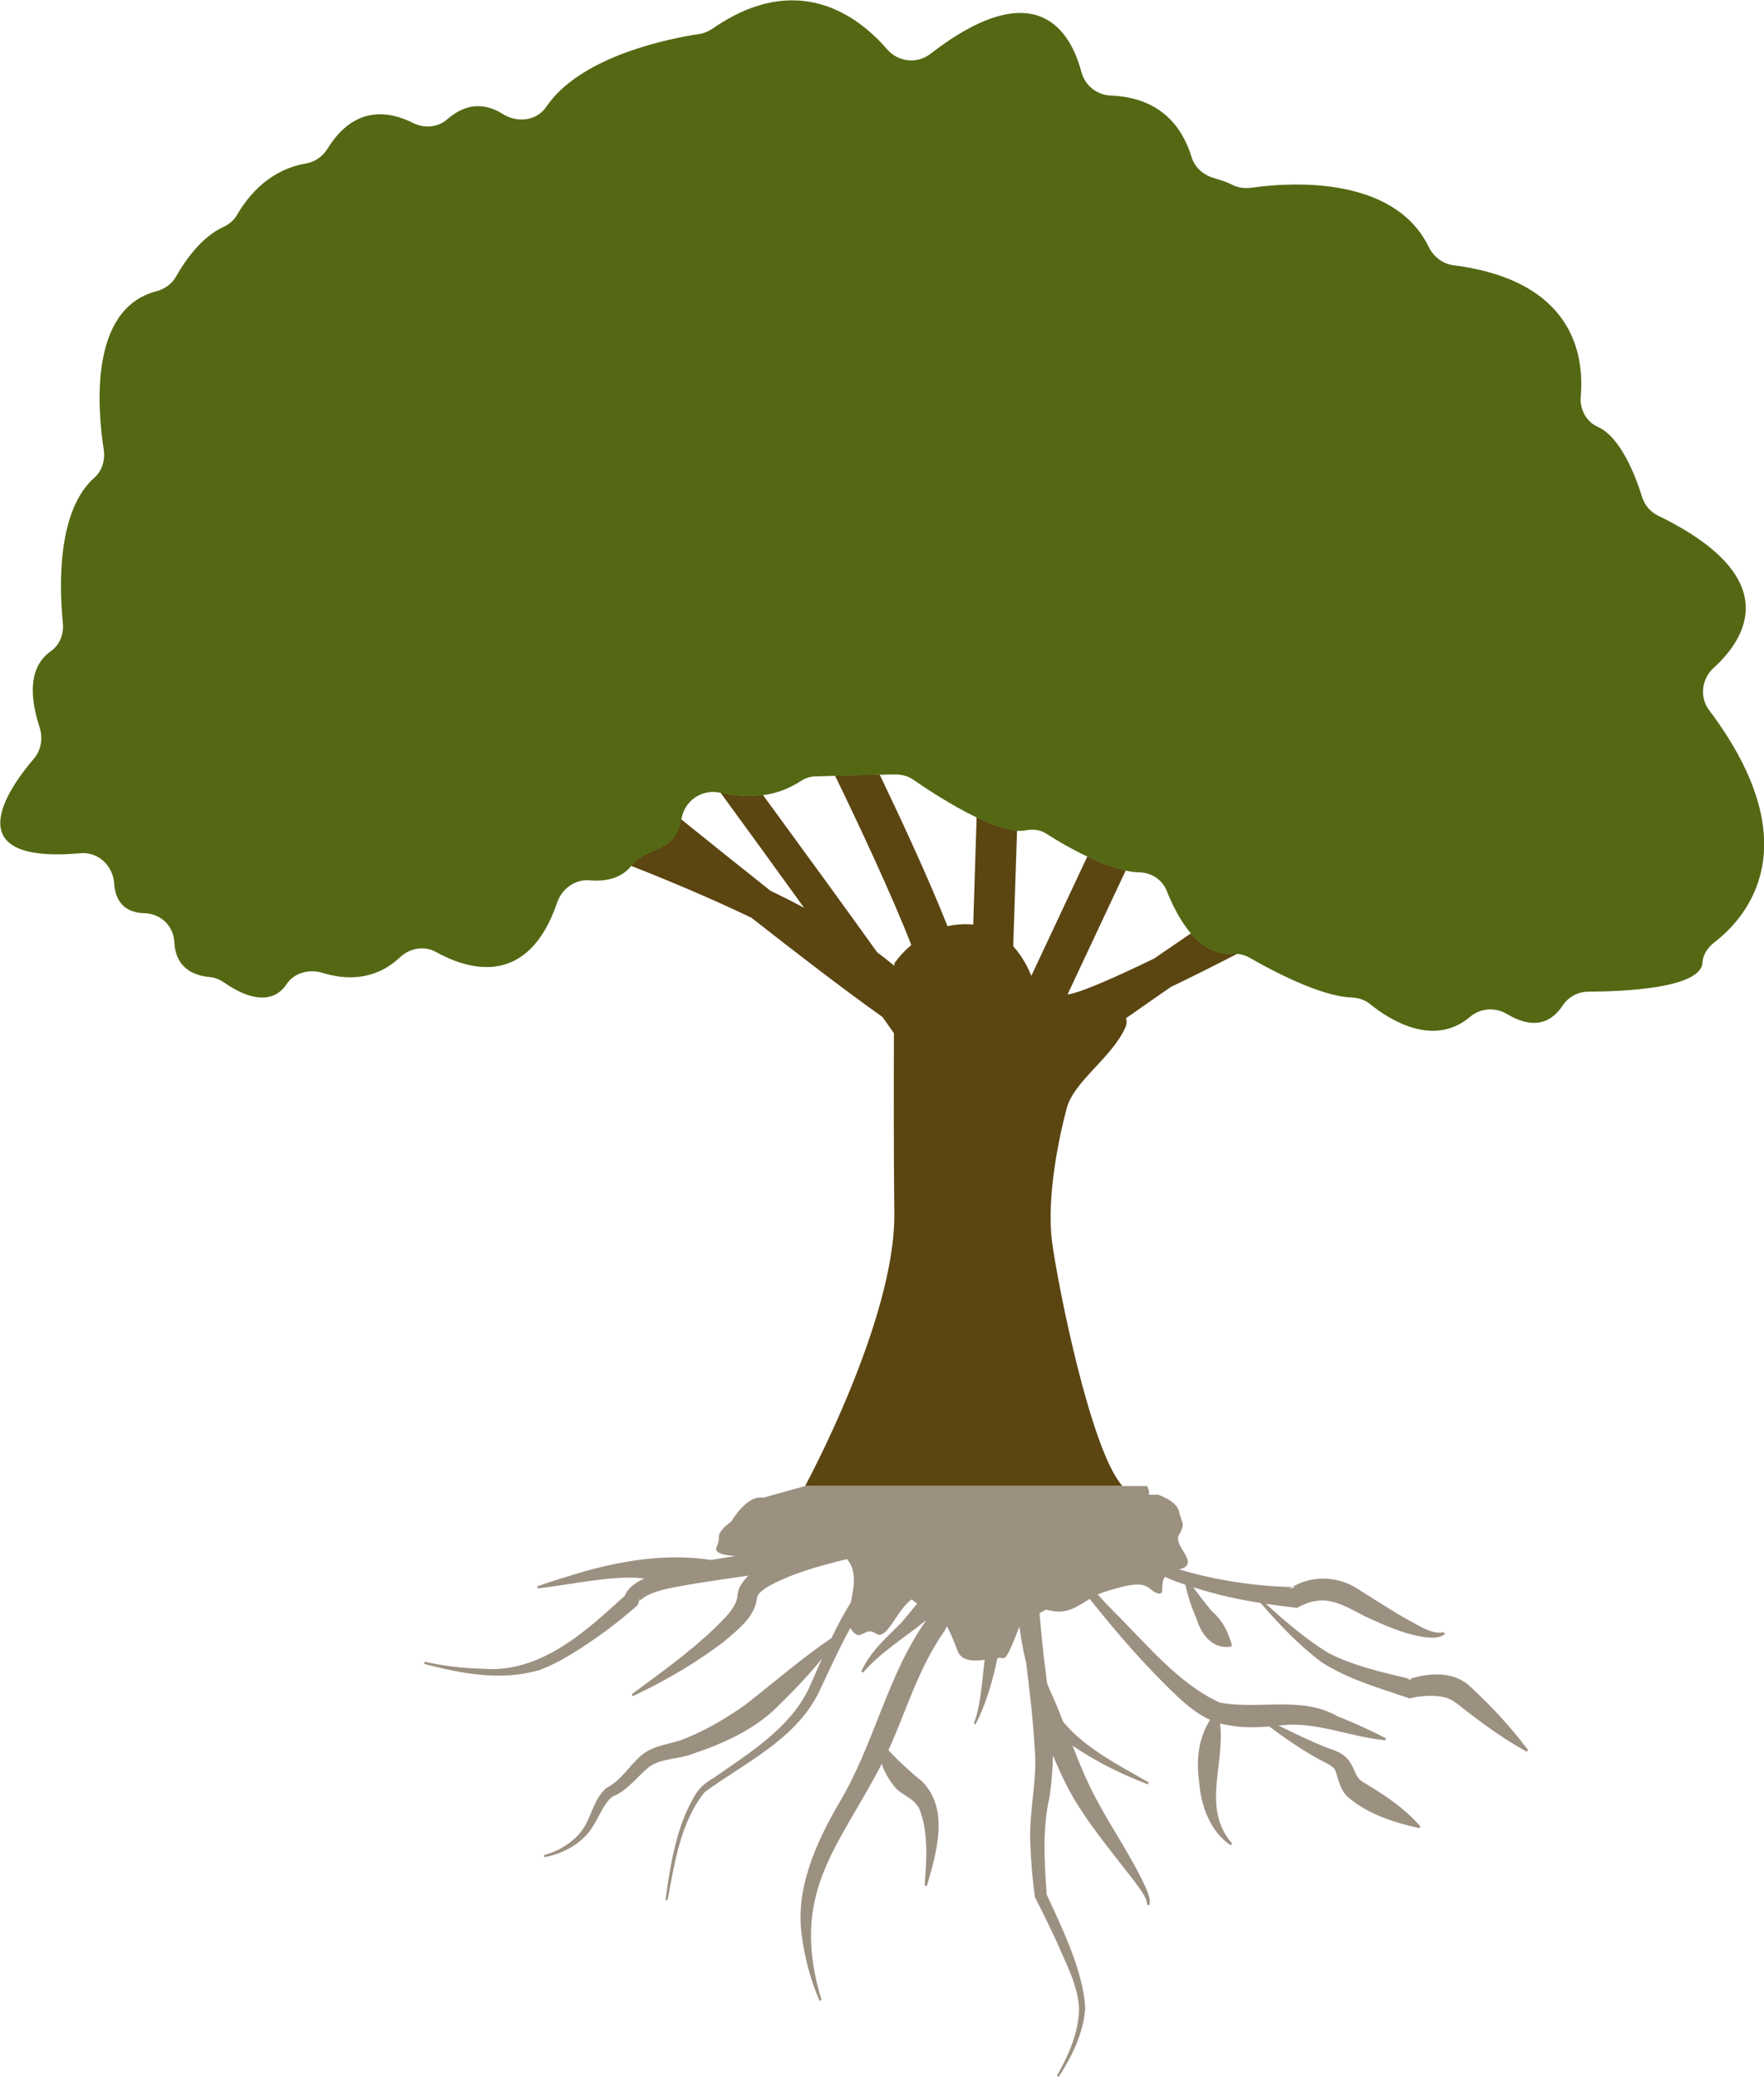 <?xml version="1.0" encoding="UTF-8"?>
<svg id="Laag_2" data-name="Laag 2" xmlns="http://www.w3.org/2000/svg" viewBox="0 0 129.65 152.62">
  <defs>
    <style>
      .cls-1 {
        fill: #9c9081;
      }

      .cls-1, .cls-2, .cls-3 {
        stroke-width: 0px;
      }

      .cls-2 {
        fill: #546813;
      }

      .cls-3 {
        fill: #5b4511;
      }
    </style>
  </defs>
  <g id="Laag_1-2" data-name="Laag 1">
    <path class="cls-3" d="M86.06,72.52c-1.13.78-2.29,1.59-3.3,2.3.07.21.06.43-.04.66-.99,2.24-3.77,3.95-4.31,5.93-.54,1.98-1.53,6.56-1.08,9.89.45,3.32,2.85,15.32,5.17,17.9h-23.33s6.66-12.24,6.56-20.06c-.05-4.33-.04-9.48-.03-13.22-.26-.37-.54-.77-.84-1.19-2.67-1.89-6.19-4.59-9.63-7.29-2.92-1.4-6.03-2.71-8.86-3.82,1.27-1.54,3.18-.83,3.69-3.42,1.95,1.58,4.24,3.41,6.56,5.25.85.41,1.68.83,2.48,1.26-2.05-2.85-4.2-5.8-6.15-8.47.93.21,2.01.32,3.12.17,3.6,4.92,6.33,8.68,8.4,11.57.45.33.87.66,1.26.99v-.17s.43-.67,1.25-1.36c-1.48-3.79-3.99-9.12-5.61-12.45.87-.02,1.99-.05,3.28-.08,1.41,2.94,3.55,7.51,4.99,11.15.49-.11,1.01-.17,1.58-.14.11,0,.21,0,.31.03l.25-7.9c1.09.52,2.15.92,2.97.98l-.28,8.5c.75.83,1.16,1.75,1.33,2.18l4.12-8.78c.93.45,1.92.84,2.82,1.03l-4.05,8.63-.23.49c.24-.03.57-.13.99-.27,1.19-.42,3.06-1.25,5.37-2.37.83-.57,1.74-1.19,2.72-1.86.92,1.08,2.13,1.79,3.64,1.38-1.8.93-3.53,1.8-5.12,2.56Z"/>
    <path class="cls-2" d="M125.13,70.72c-.08,1.89-5.7,2.14-8.37,2.15-.77,0-1.49.38-1.91,1.02-1.2,1.82-2.86,1.36-4.06.64-.87-.53-1.97-.47-2.74.19-2.74,2.32-6.04.13-7.37-.95-.38-.31-.86-.45-1.35-.47-2.33-.09-5.95-2.04-7.46-2.91-.4-.23-.86-.34-1.32-.3-1.22.09-2.22-.56-3.01-1.49-.81-.94-1.4-2.16-1.79-3.14-.33-.83-1.13-1.34-2.03-1.36-.31,0-.64-.05-.97-.12-.9-.19-1.89-.58-2.82-1.03-1.21-.57-2.33-1.24-3.06-1.71-.45-.29-.99-.32-1.52-.22-.18.04-.38.04-.6.03-.82-.06-1.88-.46-2.97-.98-1.81-.87-3.7-2.11-4.63-2.76-.4-.28-.88-.41-1.37-.4-.39,0-.76.01-1.12.02-1.29.03-2.41.06-3.28.08-.61.02-1.11.03-1.46.04-.41.01-.8.16-1.14.39-.87.56-1.79.87-2.69.99-1.11.15-2.19.04-3.12-.17-.02,0-.03,0-.05-.01-1.33-.29-2.6.58-2.83,1.91,0,.02,0,.04-.01.06-.51,2.59-2.42,1.88-3.69,3.42-.8.98-2.02,1.14-3.04,1.05-1.07-.1-2.05.61-2.4,1.63-2.16,6.33-6.57,4.93-8.9,3.64-.88-.49-1.94-.29-2.67.4-1.91,1.79-4.12,1.61-5.67,1.13-.97-.3-2.08-.02-2.64.82-1.27,1.9-3.56.62-4.58-.1-.32-.22-.68-.38-1.06-.41-1.98-.18-2.56-1.38-2.62-2.58s-1.02-2.08-2.16-2.11c-1.67-.04-2.19-1.09-2.26-2.19-.09-1.31-1.17-2.34-2.48-2.22-9.16.81-5.4-4.63-3.43-6.94.54-.63.69-1.49.44-2.28-1.02-3.11-.4-4.78.83-5.64.65-.46.95-1.27.87-2.05-.27-2.71-.43-8.27,2.32-10.69.58-.51.8-1.32.68-2.09-.48-3.12-1.03-10.31,3.85-11.6.62-.16,1.16-.54,1.47-1.09.62-1.1,1.84-2.9,3.49-3.65.42-.19.77-.49,1-.89,1.63-2.79,3.77-3.55,5.03-3.76.69-.11,1.27-.53,1.63-1.12,2.02-3.26,4.65-2.68,6.25-1.87.82.42,1.83.35,2.53-.26,1.54-1.36,2.98-1.09,4.09-.39,1.06.67,2.49.51,3.19-.53,2.56-3.8,9.3-5.06,11.24-5.35.35-.05.69-.2.99-.4,6.26-4.34,10.72-.9,12.82,1.52.81.94,2.2,1.1,3.18.34,7.89-6.09,10.35-1.51,11.1,1.33.26.99,1.13,1.69,2.16,1.73,3.63.15,5.25,2.27,5.94,4.53.24.78.9,1.34,1.69,1.55.47.13.92.29,1.34.5s.93.26,1.41.19c2.56-.36,10.36-.99,12.98,4.34.35.72,1.01,1.25,1.81,1.36,8.8,1.12,9.64,6.54,9.37,9.65-.08.92.4,1.85,1.24,2.22,1.69.74,2.8,3.64,3.27,5.16.19.6.61,1.1,1.17,1.37,9.37,4.56,6.44,9.05,4.08,11.2-.88.8-1.04,2.15-.32,3.1,7.46,9.93,2.75,15.23.39,17.05-.47.37-.85.89-.88,1.48Z"/>
    <path class="cls-1" d="M112.31,128.6l-.1.12c-1.54-.85-2.97-1.87-4.35-2.93-.6-.44-1.06-.96-1.81-1.09-.73-.16-1.67-.08-2.46.1-2.22-.76-4.41-1.36-6.43-2.64-1.71-1.27-3.13-2.79-4.51-4.37-1.69-.26-3.33-.63-4.96-1.16.44.59.88,1.17,1.34,1.72.85.78,1.14,1.36,1.51,2.51l-.06.14c-1.36.22-2.19-.9-2.52-2-.36-.83-.65-1.67-.84-2.55-.36-.12-.72-.25-1.08-.39-.14-.06-.28-.13-.42-.2-.09.13-.13.26-.16.4-.09.48.09.93-.34.83-.76-.18-.58-1.04-2.78-.45-.86.23-1.33.38-1.66.53.37.41.76.81,1.14,1.21,2.43,2.39,4.72,5.29,7.8,6.72,2.75.57,6-.51,8.65,1,1.22.49,2.42,1.03,3.59,1.63l-.05.15c-2.51-.23-5.02-1.36-7.49-1.11-.11.01-.23.02-.35.03,1.14.56,2.28,1.11,3.46,1.59.46.18,1.35.36,1.83,1.16.23.37.32.69.44.9.11.2.24.33.41.46,1.54.92,3.06,1.89,4.28,3.3l-.07.13c-1.93-.44-3.78-1.02-5.28-2.31-.49-.43-.72-1.36-.87-1.87-.12-.34-.54-.53-1.17-.85-1.31-.72-2.53-1.56-3.71-2.44-.96.07-2.01.1-3.02-.1-.21-.03-.41-.07-.6-.12.38,3.03-1.38,6.23.89,8.82l-.1.13c-1.53-1.01-2.21-2.95-2.33-4.72-.22-1.59-.05-3.15.81-4.5-.89-.4-1.67-1.04-2.36-1.68-2.37-2.24-4.48-4.68-6.49-7.21-.23.15-.51.33-.99.59-.75.4-1.35.39-1.87.28-.12-.02-.24-.05-.35-.08-.15.08-.31.17-.48.26.13,1.38.24,2.75.43,4.11.03.21.07.62.12,1.03l.24.57c.34.74.65,1.5.95,2.27,1.59,1.95,4.17,3.23,6.29,4.46l-.06.14c-1.94-.74-3.8-1.66-5.54-2.84.52,1.34,1.07,2.67,1.74,3.92,1.17,2.22,2.68,4.34,3.71,6.67.12.35.31.7.19,1.14l-.15-.05c-.06-.64-.63-1.25-1-1.79-1.3-1.69-2.78-3.47-3.94-5.27-.8-1.23-1.43-2.55-1.99-3.9-.02,1-.1,2-.25,3.03-.54,2.35-.38,4.79-.21,7.19.89,1.96,2.73,5.59,2.83,8.38-.14,1.82-.97,3.51-1.95,5.02l-.13-.09c.87-1.51,1.6-3.19,1.63-4.94-.09-1.74-.99-3.35-1.66-4.94-.51-1.09-1.04-2.18-1.59-3.25-.17-1.26-.28-2.52-.33-3.8-.15-2.47.57-4.83.3-7.33-.07-1.56-.34-3.94-.61-6.08-.22-.88-.38-1.77-.49-2.66-.17.42-.35.87-.51,1.26-.27.64-.52,1.13-.72,1.06-.09-.03-.22-.03-.39-.01-.36,1.69-.82,3.34-1.62,4.89l-.11-.11c.5-1.21.61-3.23.79-4.65-.06,0-.12,0-.18.02-.76.08-1.55.03-1.81-.68-.12-.32-.28-.74-.48-1.19-.09-.2-.19-.41-.3-.62-.07.14-.14.27-.22.4-1.91,2.76-2.74,5.75-4.08,8.71.79.85,1.56,1.55,2.44,2.27,2.09,2.04,1.07,5.32.38,7.71l-.16-.04c.14-1.83.29-3.95-.39-5.63-.47-.92-1.43-.98-1.96-1.81-.35-.46-.63-.96-.8-1.5-3.22,6.22-6.82,9.49-4.43,17.36l-.14.06c-.67-1.53-1.1-3.16-1.32-4.85-.47-3.43,1.07-6.77,2.73-9.66,2.56-4.22,3.56-9.42,6.4-13.42.01-.02.02-.03.03-.05-1.59,1.29-3.36,2.36-4.65,3.86l-.13-.08c.61-1.39,1.83-2.49,2.89-3.53.42-.48.82-.97,1.22-1.47-.15-.09-.28-.19-.4-.3-1.09.74-1.83,3.08-2.63,2.51-.88-.61-1.11.79-1.85-.36-.01-.02-.02-.03-.03-.05-.87,1.57-1.6,3.22-2.38,4.85-1.75,3.41-5.4,5.06-8.34,7.22-1.77,2.21-2.2,5.22-2.72,7.94l-.15-.02c.37-2.63.78-5.38,2.17-7.7.3-.55.89-1.01,1.4-1.29,2.58-1.81,5.53-3.59,6.95-6.52.33-.73.65-1.48.98-2.22-.99,1.22-2.08,2.36-3.22,3.47-1.7,1.72-4.01,2.76-6.29,3.52-1.02.41-2.27.3-3.18.95-.83.66-1.6,1.75-2.68,2.18-.79.56-1.08,1.87-1.9,2.79-.84.92-1.97,1.46-3.13,1.67l-.03-.15c1.1-.3,2.14-.93,2.79-1.81.72-.97.8-2.23,1.78-3.11,1.12-.59,1.59-1.51,2.55-2.38.96-.84,2.25-.82,3.38-1.32,1.53-.62,3.03-1.52,4.37-2.48,2.06-1.62,4.06-3.35,6.26-4.85.43-.89.89-1.77,1.42-2.61.22-1.08.48-2.32-.28-3.19-2.03.49-4.1,1.06-5.88,2.06-.38.26-.65.46-.73.76-.13,1.42-1.43,2.37-2.33,3.16-2.11,1.63-4.41,2.96-6.8,4.09l-.08-.14c2.09-1.55,4.22-3.06,6.09-4.85.7-.71,1.49-1.39,1.67-2.27.01-.26.07-.57.19-.79.18-.31.39-.58.62-.81-2.08.31-4.18.58-6.21,1.02-.63.19-1.31.37-1.75.82,0-.03.01.03,0-.17l-.18.51c-1.09.95-2.21,1.83-3.4,2.64-1.19.8-2.38,1.58-3.78,2.11-2.84.85-5.75.27-8.51-.44l.04-.16c1.37.3,2.77.48,4.17.51,4.29.38,7.6-2.67,10.55-5.37.04-.13.1-.2.19-.36.34-.42.78-.69,1.25-.91-.19,0-.38-.02-.57-.04-2.14-.12-5.13.55-7.28.78l-.04-.15c1.17-.41,2.36-.77,3.55-1.12,2.99-.83,6.15-1.3,9.23-.82.6-.1,1.2-.2,1.8-.29-.08-.01-.17-.01-.25-.02-.72-.06-1.34-.24-1.14-.65.12-.24.17-.51.17-.79,0-.26.34-.66.91-1.08,0,0,1.13-1.97,2.33-1.74l3.09-.86h11.11s.75-.01.75-.01c.12,0,.24.01.37.01h1.26s1.09-.01,1.09-.01h0s10.56.01,10.56.01c.13.25.17.46.13.64h.68s1.37.44,1.54,1.24h0c.08.41.21.61.25.82.05.21.01.43-.25.87-.23.39.09.86.36,1.3.32.54.56,1.03-.36,1.25,2.65.8,5.56,1.24,8.32,1.3-.08.05-.15.09-.22.14l.45-.13c-.08,0-.15,0-.23-.01,1.48-.89,3.39-.8,4.81.14,1.19.74,2.51,1.61,3.73,2.29.79.4,1.68,1.07,2.59.89l.09.13c-.47.36-1.07.28-1.57.22-1.51-.23-2.92-.88-4.29-1.51-1.09-.55-2.38-1.38-3.64-1.13-.52.07-.97.28-1.37.5l-.17-.02c-.72-.08-1.42-.17-2.12-.28,1.43,1.31,2.94,2.6,4.57,3.6,1.8.95,4,1.44,6.01,1.92-.06.01-.13.03-.19.05h.38c-.06-.02-.13-.04-.19-.05,1.37-.43,3.01-.57,4.25.39,1.64,1.51,3.08,3.03,4.44,4.84Z"/>
  </g>
</svg>